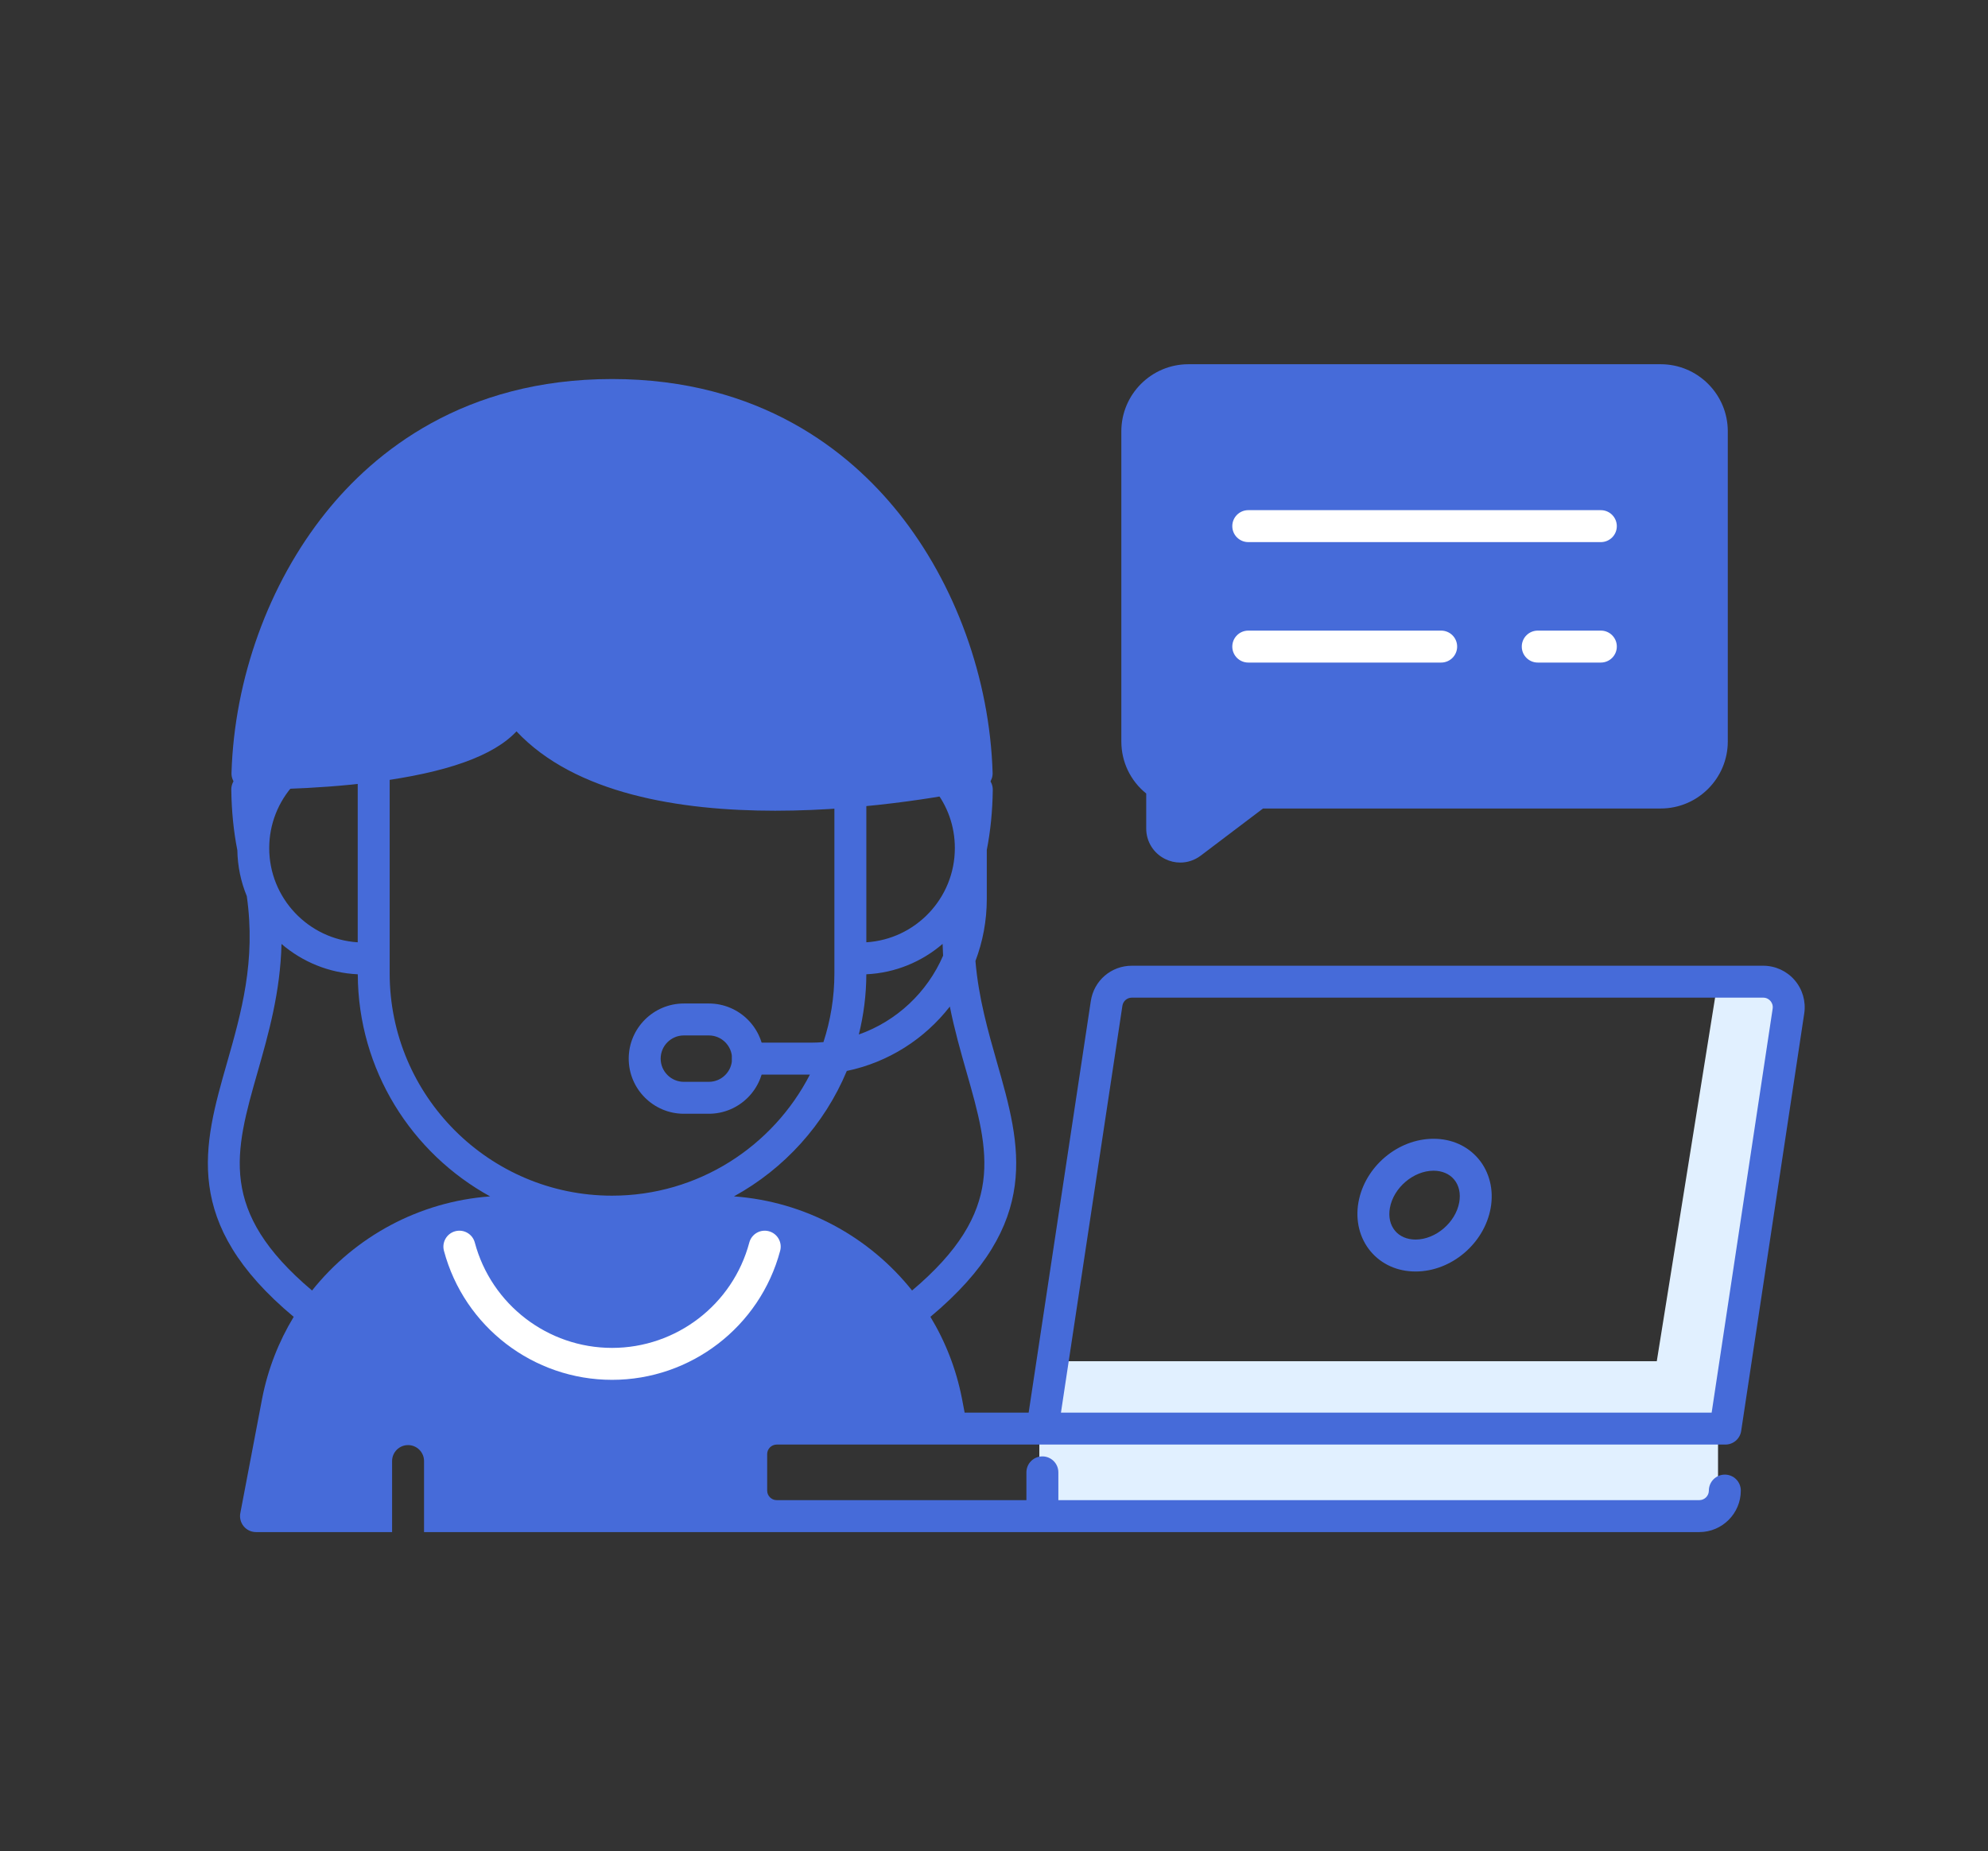 <?xml version="1.0" encoding="utf-8"?>
<!-- Generator: Adobe Illustrator 16.0.0, SVG Export Plug-In . SVG Version: 6.00 Build 0)  -->
<!DOCTYPE svg PUBLIC "-//W3C//DTD SVG 1.1//EN" "http://www.w3.org/Graphics/SVG/1.1/DTD/svg11.dtd">
<svg version="1.1" id="Layer_1" xmlns="http://www.w3.org/2000/svg" xmlns:xlink="http://www.w3.org/1999/xlink" x="0px" y="0px"
	 width="612px" height="570px" viewBox="0 0 612 570" enable-background="new 0 0 612 570" xml:space="preserve">
<rect x="0" y="0" width="612" height="570" fill="#333333" stroke="none"/>
<g id="Layer_1_1_">
</g>
<g id="Layer_3" display="none">
</g>
<g id="Layer_5" display="none">
</g>
<g id="Layer_4">
	<g>
		<path fill="#E1F0FF" d="M528.891,301.495l-18.853,117.596h-184.78l-5.296,19.199v28.644H528.89V438.29l22.702-129.49
			C551.592,308.8,539.279,295.99,528.891,301.495z"/>
		<g>
			<g>
				<path fill="#466BD9" d="M352.861,244.313v10.786c0,3.997,2.224,7.587,5.806,9.365c1.487,0.74,3.083,1.105,4.67,1.105
					c2.229,0,4.438-0.72,6.304-2.13l19.178-14.516h122.428c11.388,0,20.649-9.263,20.649-20.649v-95.484
					c0-11.385-9.262-20.649-20.649-20.649H365.851c-11.389,0-20.65,9.264-20.65,20.649v95.484
					C345.201,234.605,348.02,240.417,352.861,244.313z"/>
				<path fill="#466BD9" d="M552.481,301.775c-2.429-2.823-5.963-4.443-9.689-4.443H348.443c-6.373,0-11.688,4.573-12.64,10.876
					l-19.136,126.717h-19.707l-0.83-4.361c-1.773-9.092-5.115-17.555-9.708-25.134c34.615-28.887,27.779-52.821,20.556-78.111
					c-2.844-9.958-5.741-20.138-6.687-31.45c2.25-5.941,3.49-12.374,3.49-19.095v-15.092c1.135-5.77,1.764-11.979,1.843-18.491
					c0.036-2.715-2.139-4.944-4.854-4.978c-0.021,0-0.042,0-0.063,0c-1.328,0-2.535,0.532-3.42,1.391
					c-0.641-0.965-1.322-1.906-2.049-2.812c-1.699-2.117-4.794-2.456-6.912-0.759c-2.118,1.699-2.458,4.793-0.758,6.912
					c4.173,5.204,6.38,11.488,6.38,18.171c0,15.415-12.064,28.06-27.246,29.003v-46.497c0-2.717-2.201-4.917-4.917-4.917
					c-2.714,0-4.917,2.2-4.917,4.917v56.053c0,7.387-1.19,14.498-3.367,21.17c-1.254,0.107-2.521,0.175-3.803,0.175h-19.431
					c-2.715,0-4.917,2.201-4.917,4.917c0,2.717,2.201,4.918,4.917,4.918h19.057c-11.362,22.107-34.391,37.275-60.91,37.275
					c-37.746,0-68.454-30.708-68.454-68.453v-63.839c0-2.717-2.201-4.917-4.917-4.917c-2.715,0-4.917,2.2-4.917,4.917v54.283
					c-15.181-0.942-27.246-13.588-27.246-29.004c0-7.346,2.764-14.363,7.784-19.762c1.85-1.987,1.737-5.099-0.252-6.947
					c-1.987-1.847-5.099-1.736-6.948,0.254c-1.436,1.544-2.726,3.192-3.878,4.918c-0.89-0.884-2.114-1.43-3.464-1.43
					c-0.02,0-0.041,0-0.06,0c-2.715,0.033-4.89,2.26-4.856,4.976c0.078,6.566,0.71,12.835,1.861,18.653
					c0.084,4.987,1.106,9.752,2.906,14.116c2.854,19.968-1.701,35.959-6.119,51.426c-7.224,25.291-14.059,49.225,20.56,78.114
					c-4.594,7.584-7.939,16.053-9.713,25.15l-6.717,35.286c-0.273,1.438,0.107,2.925,1.042,4.054
					c0.934,1.129,2.323,1.781,3.788,1.781h41.892v-21.868c0-2.716,2.201-4.916,4.917-4.916s4.917,2.2,4.917,4.916v21.868H523.12
					c7.049,0,12.783-5.734,12.783-12.783c0-2.715-2.203-4.915-4.918-4.915s-4.916,2.2-4.916,4.915c0,1.628-1.324,2.95-2.952,2.95
					H325.813v-8.555c0-2.718-2.201-4.918-4.916-4.918c-2.717,0-4.918,2.2-4.918,4.918v8.555H239.12c-1.626,0-2.95-1.32-2.95-2.95
					V447.71c0-1.628,1.324-2.95,2.95-2.95h292.036c2.432,0,4.498-1.777,4.86-4.183l19.413-128.551
					C555.987,308.335,554.911,304.602,552.481,301.775z M266.699,299.968c8.947-0.414,17.103-3.877,23.479-9.356
					c0.029,1.221,0.079,2.431,0.151,3.624c-4.868,11.279-14.282,20.148-25.938,24.264
					C265.866,312.558,266.674,306.354,266.699,299.968z M260.688,329.727c12.808-2.656,23.964-9.856,31.72-19.828
					c1.422,7.135,3.313,13.796,5.118,20.114c7.062,24.725,12.237,42.866-16.746,67.315c-13.179-16.539-32.915-27.391-54.836-28.982
					C241.47,359.824,253.815,346.195,260.688,329.727z M96.063,397.331c-28.984-24.45-23.811-42.592-16.748-67.316
					c3.333-11.673,6.985-24.505,7.345-39.385c6.378,5.472,14.537,8.926,23.481,9.34c0.11,29.448,16.563,55.107,40.74,68.381
					C128.967,369.944,109.238,380.792,96.063,397.331z M545.708,310.553l-18.78,124.37H326.612l18.914-125.251
					c0.218-1.456,1.445-2.512,2.917-2.512h194.349c1.179,0,1.906,0.644,2.238,1.027
					C545.357,308.572,545.883,309.388,545.708,310.553z"/>
			</g>
			<g>
				<g>
					<g>
						<path fill="#FFFFFF" d="M492.818,166.905H384.277c-2.716,0-4.918-2.201-4.918-4.917c0-2.717,2.202-4.918,4.918-4.918h108.537
							c2.717,0,4.917,2.201,4.917,4.918C497.731,164.705,495.531,166.905,492.818,166.905z"/>
					</g>
					<g>
						<path fill="#FFFFFF" d="M443.659,203.992h-59.382c-2.716,0-4.918-2.202-4.918-4.917c0-2.717,2.202-4.918,4.918-4.918h59.383
							c2.715,0,4.918,2.201,4.918,4.918C448.578,201.791,446.374,203.992,443.659,203.992z"/>
					</g>
					<g>
						<path fill="#FFFFFF" d="M492.818,203.992h-19.425c-2.716,0-4.919-2.202-4.919-4.917c0-2.717,2.203-4.918,4.919-4.918h19.423
							c2.715,0,4.917,2.201,4.917,4.918C497.733,201.791,495.531,203.992,492.818,203.992z"/>
					</g>
				</g>
				<g>
					<path fill="#466BD9" d="M435.777,391.474c-5.576,0-10.5-2.21-13.858-6.219c-3.361-4.017-4.72-9.513-3.727-15.078
						c1.959-10.972,12.116-19.566,23.123-19.566c5.579,0,10.502,2.212,13.857,6.221c3.363,4.014,4.722,9.511,3.729,15.075v0.002
						C456.944,382.878,446.786,391.474,435.777,391.474z M441.316,360.444c-6.177,0-12.334,5.248-13.442,11.462
						c-0.49,2.731,0.076,5.231,1.586,7.037c1.458,1.739,3.7,2.697,6.319,2.697c6.18,0,12.337-5.249,13.443-11.464
						c0.49-2.731-0.075-5.23-1.585-7.035C446.179,361.401,443.935,360.444,441.316,360.444z M454.063,371.042h0.009H454.063z"/>
				</g>
			</g>
			<g>
				<path fill="#466BD9" d="M218.217,342.907h-7.695c-9.359,0-16.973-7.615-16.973-16.974c0-9.359,7.614-16.972,16.973-16.972h7.695
					c9.359,0,16.972,7.612,16.972,16.972C235.188,335.292,227.576,342.907,218.217,342.907z M210.522,318.795
					c-3.936,0-7.14,3.201-7.14,7.139s3.203,7.143,7.14,7.143h7.695c3.937,0,7.139-3.205,7.139-7.143s-3.203-7.139-7.139-7.139
					H210.522z"/>
			</g>
			<g>
				<path fill="#FFFFFF" d="M188.42,424.831c-24.233,0-45.515-16.34-51.754-39.736c-0.699-2.623,0.861-5.317,3.483-6.018
					c2.628-0.696,5.317,0.86,6.018,3.483c5.093,19.099,22.469,32.436,42.253,32.436c19.785,0,37.16-13.337,42.252-32.436
					c0.699-2.623,3.388-4.184,6.018-3.483c2.623,0.702,4.183,3.395,3.482,6.018C233.934,408.491,212.652,424.831,188.42,424.831z"/>
			</g>
			<path fill="#466BD9" d="M276.598,157.87c-15.038-18.782-42.543-41.172-88.178-41.172c-45.646,0-73.154,22.398-88.191,41.188
				c-17.532,21.903-28.088,51.104-28.963,80.111c-0.041,1.318,0.454,2.595,1.365,3.548c0.912,0.951,2.17,1.497,3.488,1.517
				c0.792,0.012,19.637,0.241,39.254-2.31c22.154-2.881,36.551-8.005,43.627-15.575c18.103,19.271,50.296,24.436,79.643,24.434
				c30.213,0,57.405-5.48,63.05-6.695c2.32-0.5,3.955-2.584,3.881-4.957C304.689,208.958,294.128,179.765,276.598,157.87z"/>
		</g>
	</g>
</g>
</svg>
